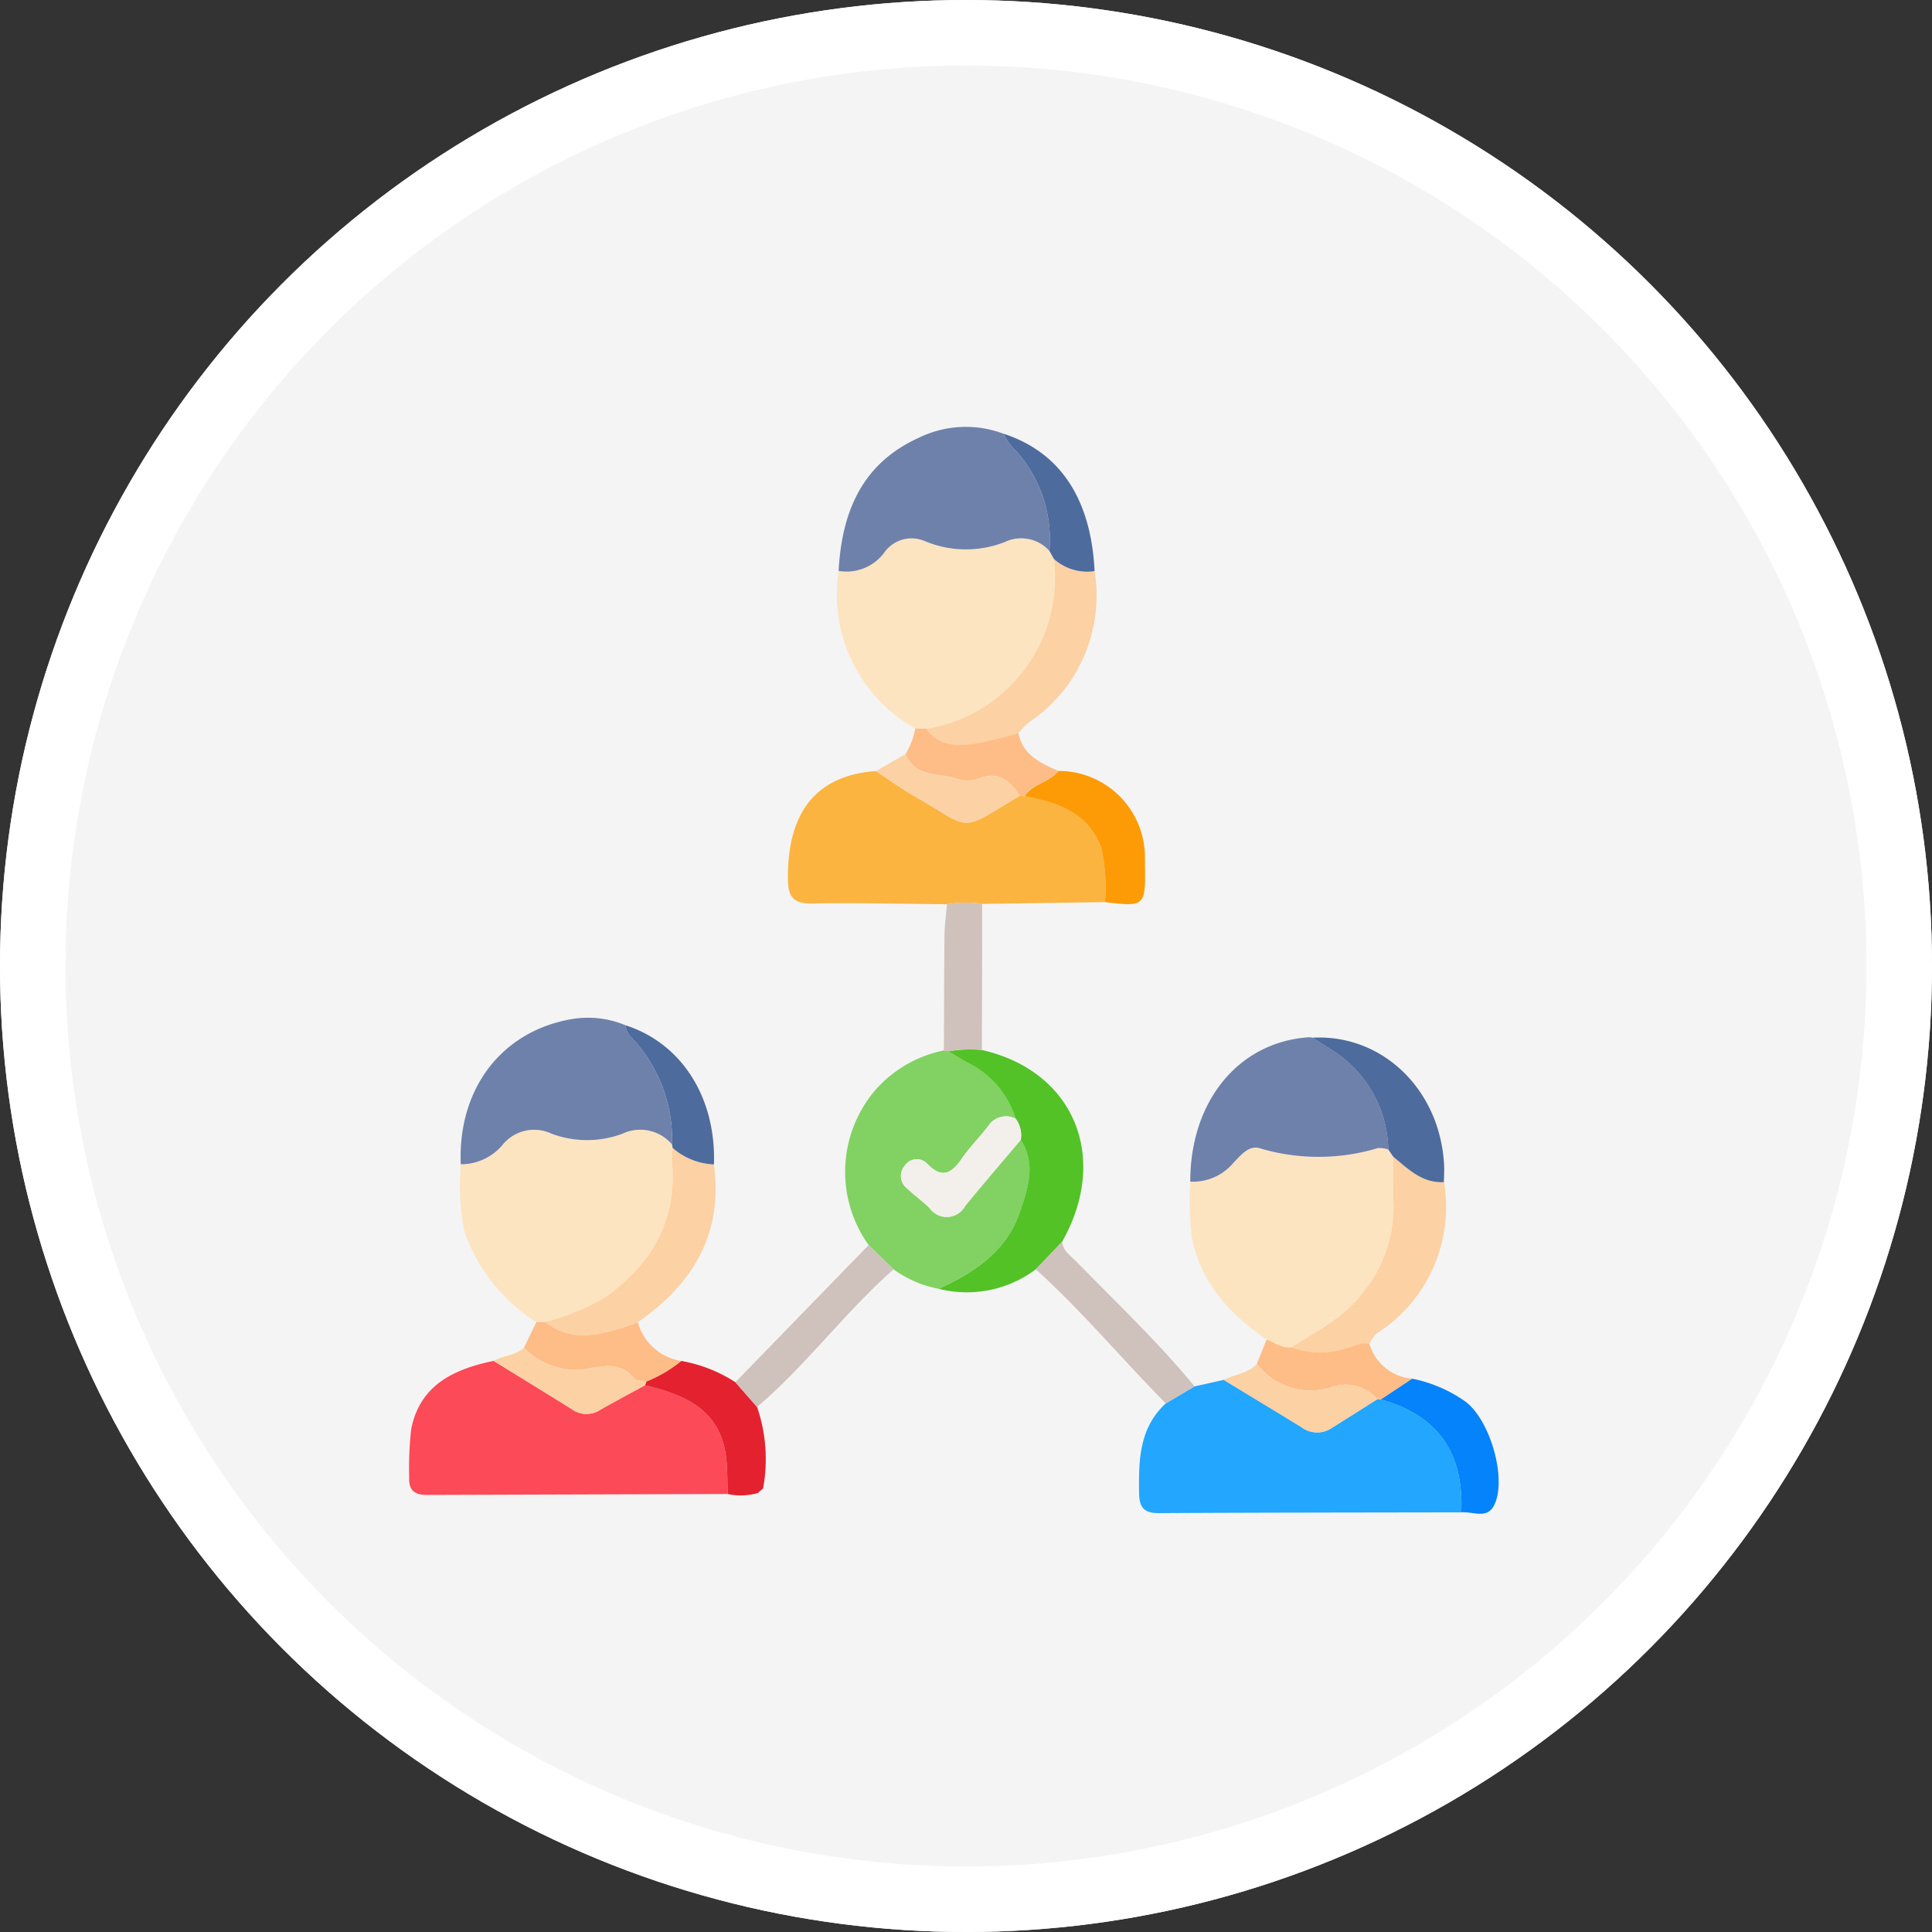 <svg xmlns="http://www.w3.org/2000/svg" xmlns:xlink="http://www.w3.org/1999/xlink" width="118" height="118" viewBox="0 0 118 118">
  <rect x="0" y="0" width="118" height="118" fill="#333333" stroke="none"/>
  <defs>
    <clipPath id="clip-path">
      <circle id="Elipse_7381" data-name="Elipse 7381" cx="52.262" cy="52.262" r="52.262" transform="translate(0 0)" fill="none" stroke="#707070" stroke-width="1"/>
    </clipPath>
  </defs>
  <g id="Grupo_877463" data-name="Grupo 877463" transform="translate(2634 7632)">
    <g id="Elipse_7429" data-name="Elipse 7429" transform="translate(-2634 -7632)" fill="#f4f4f4" stroke="#fff" stroke-width="4">
      <circle cx="59" cy="59" r="59" stroke="none"/>
      <circle cx="59" cy="59" r="57" fill="none"/>
    </g>
    <g id="Grupo_877036" data-name="Grupo 877036" transform="translate(-3234.832 -11405.832)">
      <g id="Enmascarar_grupo_700350" data-name="Enmascarar grupo 700350" transform="translate(606.832 3780.833)" clip-path="url(#clip-path)">
        <g id="Grupo_877040" data-name="Grupo 877040" transform="translate(872.703 543.016)">
          <path id="Trazado_238352" data-name="Trazado 238352" d="M-834.255-295.693q-9.186.027-18.372.058c-.748,0-1.127-.284-1.084-1.075a21.01,21.01,0,0,1,.126-2.965c.544-2.7,2.626-3.645,5.031-4.148,1.612.994,3.228,1.981,4.833,2.987a1.522,1.522,0,0,0,1.7-.011c.9-.509,1.805-.993,2.709-1.488,2.407.577,4.561,1.459,4.947,4.325C-834.262-297.246-834.288-296.465-834.255-295.693Z" transform="translate(0 -163.076)" fill="#fc4a58"/>
          <path id="Trazado_238353" data-name="Trazado 238353" d="M-662.034-291.262c-6.151.012-12.3.012-18.454.048-.894.005-1.209-.323-1.221-1.208-.028-2.011-.006-3.982,1.625-5.491l1.757-1.041,1.786-.4c1.581.961,3.166,1.915,4.741,2.886a1.592,1.592,0,0,0,1.818.078q1.416-.889,2.827-1.785a1.248,1.248,0,0,1,.2.019C-663.44-297.2-661.862-294.853-662.034-291.262Z" transform="translate(-127.421 -166.386)" fill="#23a6fd"/>
          <path id="Trazado_238354" data-name="Trazado 238354" d="M-754.743-434.693c-2.744-.024-5.489-.1-8.232-.047-1.147.021-1.477-.4-1.487-1.492-.039-4.105,1.744-6.335,5.373-6.6.78.511,1.536,1.065,2.344,1.527,3.6,2.059,2.634,2.288,6.441-.017l.3.029c2.025.379,3.883.989,4.693,3.181a11.2,11.2,0,0,1,.217,3.286l-7.5.111A6.438,6.438,0,0,0-754.743-434.693Z" transform="translate(-66.119 -60.094)" fill="#fcb441"/>
          <path id="Trazado_238355" data-name="Trazado 238355" d="M-748.016-486.054a9.392,9.392,0,0,1-4.681-9.629,2.861,2.861,0,0,0,2.829-1.177,2.039,2.039,0,0,1,2.427-.646,6.491,6.491,0,0,0,4.907.054,2.318,2.318,0,0,1,2.712.548l.276.494a9.357,9.357,0,0,1-7.787,10.372Z" transform="translate(-74.786 -19.466)" fill="#fde4c0"/>
          <path id="Trazado_238356" data-name="Trazado 238356" d="M-837.044-346.5a10.654,10.654,0,0,1-4.431-5.665,15.029,15.029,0,0,1-.187-3.974,3.322,3.322,0,0,0,2.52-1.143,2.48,2.48,0,0,1,3.022-.727,6.189,6.189,0,0,0,4.308.015,2.553,2.553,0,0,1,3.054.643q.021.1.032.209c-.005.343-.037.687-.011,1.028.268,3.5-1.291,6.075-4.036,8.073a13.432,13.432,0,0,1-3.743,1.534Z" transform="translate(-8.899 -122.764)" fill="#fde4c0"/>
          <path id="Trazado_238357" data-name="Trazado 238357" d="M-665.072-342.361c-2.227-1.549-4-3.421-4.556-6.208a17.563,17.563,0,0,1-.1-3.44,3.221,3.221,0,0,0,2.631-1.143c.452-.466.959-1.112,1.622-.894a12.521,12.521,0,0,0,7.207-.013,1.775,1.775,0,0,1,.636.086l.306.441c0,.949-.041,1.9.007,2.845a8.187,8.187,0,0,1-1.8,5.367c-1.169,1.62-2.862,2.41-4.43,3.432C-664.127-341.82-664.571-342.182-665.072-342.361Z" transform="translate(-136.275 -125.835)" fill="#fde4c0"/>
          <path id="Trazado_238358" data-name="Trazado 238358" d="M-745.221-362.431a6.823,6.823,0,0,1-2.77-1.191l-1.519-1.481a7.684,7.684,0,0,1,.418-9.477,7.586,7.586,0,0,1,4.18-2.412l.271.05c.365.215.728.434,1.1.645a5.729,5.729,0,0,1,3.02,3.474,1.294,1.294,0,0,0-1.693.464c-.5.65-1.082,1.233-1.548,1.9-.625.9-1.2,1.4-2.181.373a.88.88,0,0,0-1.369.148.956.956,0,0,0,.168,1.386c.438.413.93.769,1.361,1.188a1.278,1.278,0,0,0,2.173-.133c1.115-1.362,2.265-2.7,3.4-4.041.946,1.481.438,2.96-.056,4.409C-741.094-364.709-743.05-363.447-745.221-362.431Z" transform="translate(-76.139 -108.87)" fill="#81d262"/>
          <path id="Trazado_238359" data-name="Trazado 238359" d="M-828.674-376.963a2.553,2.553,0,0,0-3.054-.643,6.188,6.188,0,0,1-4.308-.015,2.48,2.48,0,0,0-3.022.727,3.322,3.322,0,0,1-2.52,1.143c-.185-4.637,2.518-8.152,6.816-8.873a5.957,5.957,0,0,1,3.252.384,1.085,1.085,0,0,0,.389.774A9.061,9.061,0,0,1-828.674-376.963Z" transform="translate(-8.984 -103.156)" fill="#6e81aa"/>
          <path id="Trazado_238360" data-name="Trazado 238360" d="M-739.627-516.369a2.317,2.317,0,0,0-2.712-.548,6.491,6.491,0,0,1-4.907-.054,2.039,2.039,0,0,0-2.427.646,2.861,2.861,0,0,1-2.829,1.177c.193-3.585,1.414-6.562,4.913-8.139a6.534,6.534,0,0,1,5.144-.244,4.412,4.412,0,0,0,.478.74A8.113,8.113,0,0,1-739.627-516.369Z" transform="translate(-74.981)" fill="#6e81aa"/>
          <path id="Trazado_238361" data-name="Trazado 238361" d="M-657.538-373.234a1.771,1.771,0,0,0-.637-.087,12.521,12.521,0,0,1-7.207.013c-.664-.217-1.17.429-1.622.894a3.221,3.221,0,0,1-2.631,1.143c0-4.917,2.938-8.508,7.211-8.818a1.506,1.506,0,0,1,.255.024c.357.226.723.44,1.07.68A7.322,7.322,0,0,1-657.538-373.234Z" transform="translate(-136.371 -106.575)" fill="#6e81aa"/>
          <path id="Trazado_238362" data-name="Trazado 238362" d="M-728.881-362.6c2.172-1.016,4.127-2.278,4.95-4.695.494-1.449,1-2.928.056-4.409a1.732,1.732,0,0,0-.311-1.286,5.729,5.729,0,0,0-3.02-3.474c-.367-.212-.731-.43-1.1-.645a7.9,7.9,0,0,1,2.049-.08c5.623,1.274,7.829,6.547,4.9,11.718l-1.612,1.683A7.008,7.008,0,0,1-728.881-362.6Z" transform="translate(-92.479 -108.698)" fill="#52c226"/>
          <path id="Trazado_238363" data-name="Trazado 238363" d="M-645.788-340.294c1.568-1.021,3.261-1.812,4.43-3.432a8.187,8.187,0,0,0,1.8-5.367c-.047-.946-.007-1.9-.007-2.845.916.745,1.765,1.624,3.092,1.549a9.156,9.156,0,0,1-4.123,9.256,2.242,2.242,0,0,0-.433.627c-.532-.136-.978.175-1.464.283A5.021,5.021,0,0,1-645.788-340.294Z" transform="translate(-154.037 -127.43)" fill="#fcd1a3"/>
          <path id="Trazado_238364" data-name="Trazado 238364" d="M-731.807-482.429A9.358,9.358,0,0,0-724.02-492.8a3.063,3.063,0,0,0,2.483.742,9.314,9.314,0,0,1-4.033,9.251,4.944,4.944,0,0,0-.619.641,25.7,25.7,0,0,1-2.573.631C-729.885-481.373-731.034-481.316-731.807-482.429Z" transform="translate(-90.312 -23.074)" fill="#fcd1a3"/>
          <path id="Trazado_238365" data-name="Trazado 238365" d="M-821.7-343.4a13.431,13.431,0,0,0,3.743-1.534c2.745-2,4.3-4.574,4.036-8.073-.026-.34.006-.685.011-1.028a4.06,4.06,0,0,0,2.527,1.012c.581,4.242-1.277,7.309-4.649,9.645-.318.113-.633.236-.955.337C-818.6-342.531-820.206-342.225-821.7-343.4Z" transform="translate(-23.719 -125.879)" fill="#fcd1a3"/>
          <path id="Trazado_238366" data-name="Trazado 238366" d="M-703.775-434.848a11.2,11.2,0,0,0-.217-3.286c-.809-2.192-2.667-2.8-4.693-3.181.491-.774,1.522-.83,2.057-1.546a5.273,5.273,0,0,1,5.294,5.34c.007.171,0,.343.006.515C-701.3-434.6-701.356-434.553-703.775-434.848Z" transform="translate(-107.441 -60.071)" fill="#fd9b06"/>
          <path id="Trazado_238367" data-name="Trazado 238367" d="M-793.087-295.693c-.033-.773-.007-1.553-.11-2.316-.386-2.866-2.54-3.748-4.947-4.325a1.876,1.876,0,0,0,.089-.235,8.045,8.045,0,0,0,2.127-1.253,8.966,8.966,0,0,1,3.307,1.3l1.327,1.512a9.876,9.876,0,0,1,.366,4.983l-.324.272A3.737,3.737,0,0,1-793.087-295.693Z" transform="translate(-41.168 -163.075)" fill="#e4222f"/>
          <path id="Trazado_238368" data-name="Trazado 238368" d="M-632.8-371.205c-1.327.075-2.175-.8-3.092-1.549l-.306-.441a7.322,7.322,0,0,0-3.56-6.149c-.347-.24-.713-.454-1.07-.68,4.227-.235,7.741,3.114,8.033,7.663C-632.768-371.978-632.794-371.591-632.8-371.205Z" transform="translate(-157.714 -106.613)" fill="#4e6b9d"/>
          <path id="Trazado_238369" data-name="Trazado 238369" d="M-706.043-330.209l1.612-1.683c.053.583.534.866.886,1.229,2.432,2.5,4.981,4.894,7.195,7.6l-1.757,1.041C-700.778-324.723-703.208-327.662-706.043-330.209Z" transform="translate(-109.398 -142.281)" fill="#cfc1bc"/>
          <path id="Trazado_238370" data-name="Trazado 238370" d="M-775.507-321.233l-1.327-1.512,8.139-8.376,1.519,1.481c-2.611,2.309-4.749,5.079-7.28,7.466C-774.8-321.852-775.156-321.547-775.507-321.233Z" transform="translate(-56.954 -142.852)" fill="#cfc1bc"/>
          <path id="Trazado_238371" data-name="Trazado 238371" d="M-619.843-291.475c.172-3.591-1.406-5.933-4.921-6.894l1.917-1.272a8.507,8.507,0,0,1,3.279,1.415c1.526,1.165,2.546,4.8,1.712,6.359C-618.292-291.05-619.163-291.541-619.843-291.475Z" transform="translate(-169.612 -166.173)" fill="#0483fb"/>
          <path id="Trazado_238372" data-name="Trazado 238372" d="M-725.37-402.824a7.9,7.9,0,0,0-2.05.08l-.27-.05c.01-2.343.009-4.686.036-7.028.007-.633.1-1.266.153-1.9a6.445,6.445,0,0,1,2.149-.021Z" transform="translate(-93.362 -83.067)" fill="#cfc1bc"/>
          <path id="Trazado_238373" data-name="Trazado 238373" d="M-727.387-450.257c-.534.716-1.566.772-2.057,1.546l-.3-.029c-.6-.95-1.314-1.537-2.544-1.038a1.963,1.963,0,0,1-1.272,0c-1.1-.382-2.572-.045-3.15-1.516a4.338,4.338,0,0,0,.587-1.555l.683.017c.773,1.113,1.922,1.056,3.044.893a25.717,25.717,0,0,0,2.573-.631C-729.554-451.222-728.47-450.741-727.387-450.257Z" transform="translate(-86.682 -52.675)" fill="#febc86"/>
          <path id="Trazado_238374" data-name="Trazado 238374" d="M-817.046-310.621a8.044,8.044,0,0,1-2.127,1.253c-.247-.05-.6-.014-.723-.165-.735-.9-1.578-.842-2.641-.661a4.348,4.348,0,0,1-4.113-1.234l.757-1.564.528-.008c1.49,1.173,3.1.866,4.713.359.322-.1.636-.224.955-.337A3.263,3.263,0,0,0-817.046-310.621Z" transform="translate(-20.048 -156.277)" fill="#febc86"/>
          <path id="Trazado_238375" data-name="Trazado 238375" d="M-644.471-306.451l-1.917,1.272a1.281,1.281,0,0,0-.2-.019,2.587,2.587,0,0,0-2.908-.7,4.115,4.115,0,0,1-4.455-1.46l.594-1.477c.5.179.945.541,1.522.472a5.021,5.021,0,0,0,3.293.07c.486-.108.932-.419,1.464-.282A2.97,2.97,0,0,0-644.471-306.451Z" transform="translate(-147.988 -159.363)" fill="#febc86"/>
          <path id="Trazado_238376" data-name="Trazado 238376" d="M-797.308-374.418a4.061,4.061,0,0,1-2.527-1.012q-.011-.105-.032-.209a9.061,9.061,0,0,0-2.446-6.5,1.085,1.085,0,0,1-.389-.774C-799.278-381.815-797.168-378.492-797.308-374.418Z" transform="translate(-37.79 -104.481)" fill="#4e6b9d"/>
          <path id="Trazado_238377" data-name="Trazado 238377" d="M-708.12-513.944a3.063,3.063,0,0,1-2.483-.742l-.276-.494a8.113,8.113,0,0,0-2.339-6.423,4.419,4.419,0,0,1-.478-.74C-710.227-521.216-708.336-518.368-708.12-513.944Z" transform="translate(-103.729 -1.189)" fill="#4e6b9d"/>
          <path id="Trazado_238378" data-name="Trazado 238378" d="M-659.734-303.136a4.115,4.115,0,0,0,4.455,1.46,2.586,2.586,0,0,1,2.908.7q-1.413.893-2.827,1.785a1.592,1.592,0,0,1-1.818-.078c-1.575-.971-3.16-1.925-4.741-2.886C-661.091-302.5-660.269-302.522-659.734-303.136Z" transform="translate(-142.208 -163.584)" fill="#fcd1a3"/>
          <path id="Trazado_238379" data-name="Trazado 238379" d="M-831.949-306.934a4.348,4.348,0,0,0,4.113,1.234c1.064-.181,1.906-.236,2.641.661.124.151.476.115.723.165a1.885,1.885,0,0,1-.089.235c-.9.495-1.814.979-2.709,1.488a1.522,1.522,0,0,1-1.7.011c-1.6-1.006-3.221-1.992-4.833-2.987C-833.217-306.471-832.468-306.439-831.949-306.934Z" transform="translate(-14.751 -160.77)" fill="#fcd1a3"/>
          <path id="Trazado_238380" data-name="Trazado 238380" d="M-741.908-446.846c.578,1.471,2.047,1.134,3.15,1.516a1.963,1.963,0,0,0,1.272,0c1.229-.5,1.944.089,2.544,1.038-3.807,2.3-2.838,2.075-6.441.017-.808-.462-1.564-1.015-2.344-1.526Z" transform="translate(-81.48 -57.119)" fill="#fcd1a3"/>
          <path id="Trazado_238381" data-name="Trazado 238381" d="M-771.551-273.472l.324-.272Z" transform="translate(-60.868 -185.358)" fill="#fc4a58"/>
          <path id="Trazado_238382" data-name="Trazado 238382" d="M-730.83-361.3a1.732,1.732,0,0,1,.311,1.286c-1.135,1.346-2.285,2.679-3.4,4.041a1.278,1.278,0,0,1-2.173.133c-.431-.419-.923-.775-1.361-1.188a.956.956,0,0,1-.168-1.386.88.88,0,0,1,1.369-.148c.978,1.023,1.556.523,2.181-.373.466-.669,1.052-1.252,1.548-1.9A1.294,1.294,0,0,1-730.83-361.3Z" transform="translate(-85.836 -120.39)" fill="#f3efeb"/>
        </g>
      </g>
    </g>
  </g>
</svg>
